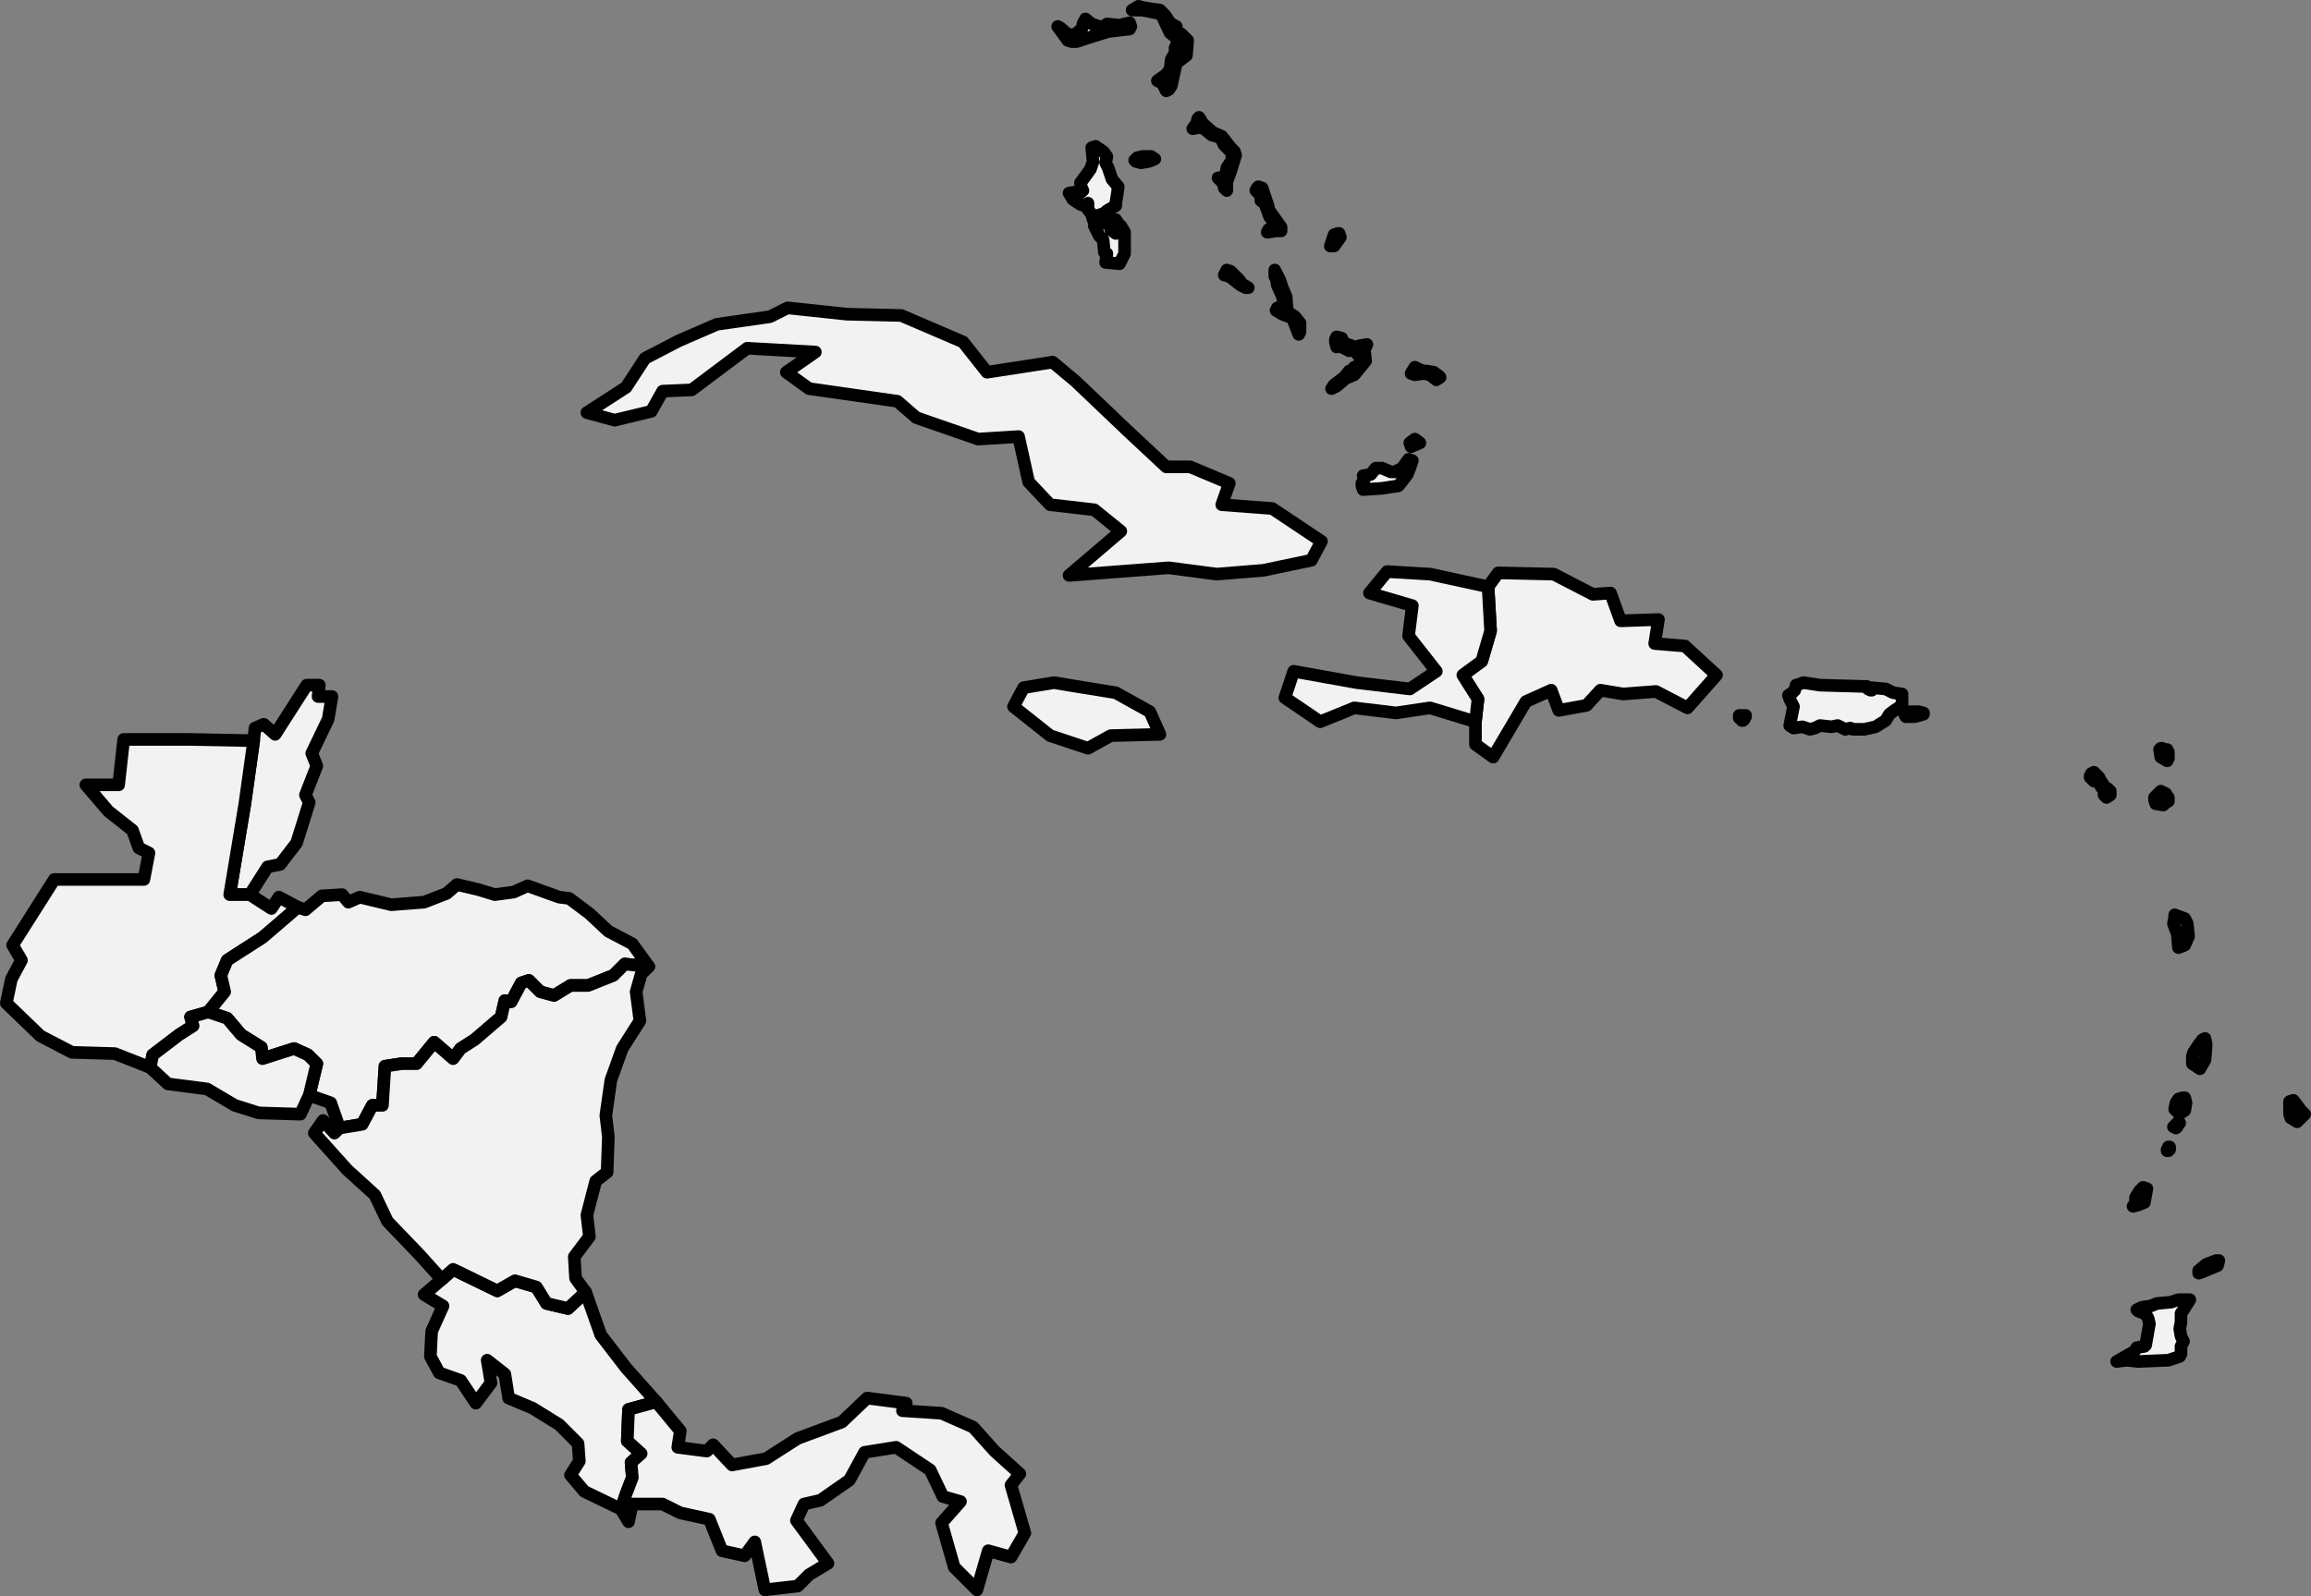 <svg xmlns="http://www.w3.org/2000/svg" id="svg2" width="183.1" height="126.5" fill="none" stroke="#000" stroke-linejoin="round" viewBox="0 0 183.1 126.5">
  <rect x="0" y="0" width="183.1" height="126.5" fill="#808080" stroke="none"/>
  <defs id="defs4">
    <style id="style6">
      path{fill-rule:evenodd}
    </style>
  </defs>
  <path id="AG" fill="#f2f2f2" fill-rule="evenodd" d="M171.6 63.6l.2-.1v-.3l-.1-.1-.1-.2-.4-.2-.5.5v.2l.1.3.6.1zm.2-3.5v-.5l-.1-.2h-.3l-.1-.1h-.1l-.1.1.1.6.5.3z" class="map-item" data-id="AG" data-name="Antigua and Barb."/>
  <path id="BS" fill="#f2f2f2" fill-rule="evenodd" d="M111.7 37.1l.2-.6-.3-.1-.5.7-.6.3h-.3l-.7-.3h-.5l-.4.5-.6.1.1.1v.2l-.2.3v.2l.1.3 1.5-.1 1.3-.2.7-.9zm.8-2l-.4-.3-.4.3.1.3zm0-5.8l-.4-.2-.3.5.3.1.7-.1.5.1.5.4.3-.2-.1-.1-.4-.3-.6-.1h-.2zm-6.6 1.3l.7-.6.7-.3.9-1.1-.1-.9.2-.4-.6.1-.1.3-.1.3.3.4v.2l-.2.4-.3.1-.1.2-.3.1-.4.5-.8.6-.2.3zm1.2-3.2l-.6-.2-.2-.4-.4-.1-.1.2v.2l.1.4.2-.1.8.4.4-.3zm-4.1-1.1v-.7l-.4-.5-.6-.4-.1-1.2-.3-.7-.2-.6-.4-.8v.5l.1.1.1.6.4.9.1.4-.1.4-.4.1-.1.2.5.3.8.3.5 1.3zm-4.1-3.5l-.5-.3-.2-.3-.7-.7-.3-.1-.2.4.4.1.9.7.4.2zm7.3-4l-.1-.3h-.1l-.3.1-.3.9h.3zm-17.6-1.1l-.2-.3-.3.2h-.5l-.2.1H87l-.3.2.4.8.3.3.1 1 .2.1-.1.7 1.1.1.4-.8v-1.7l-.3-.5-.4.6-.4-.3.6-.4zm12.9.3l-1-1.4v-.2l-.5-1.5-.3-.1-.1.1-.1.2.4.4v.4l.3.2.4 1.1.4.4-.1.3-.4.3-.1.2h.1l.6-.1h.4zM91 12.8l.5-.2-.3-.2h-.7l-.4.1-.2.2.1.1.4.1zm-2.4 2l-.5-.6-.3-.9-.2-.4.1-.5-.3-.4-.6-.4-.3.1.1 1.1-.2.6-.8 1.1.1.4.1.2-.5.4v-.3l-.6.1.3.5.6.4.3.1.3-.2v.5l.3.4.1.4.3-.3.6-.2.2-.2.7-.4v-.2l.1-.6zm6.7-5l-.3-.5-.1.1-.1.4-.3.4.5-.1.4.1.6.5.7.2.3.6.6.6v.6l-.4.6-.1.7-.6.1.1.1.3.3.1.4.2.2v-.7l.3-.8.4-1.3-.1-.3-.3-.3-.7-.9-.7-.3zm-8.8-7.9l-.5-.4-.2.4V2l-.1.3-.5.4-.5.1-.7-.6-.2-.1.8 1.1.3.1h.4l.9-.3 1.6-.5 1.7-.2.1-.2-.1-.3-.8.2-1-.1-.2.2h-.4zm6.1 5.2l.2-.3.4-1.8.8-.6.1-1.2-.5-.5-.4-.2-.1-.2.1-.2L93 2l-.3-.2-.4-.6-.4-.4-.7-.1-.6-.1-.4-.1-.5.3h.8l1.5.3.7 1.5.5.4.1.4-.2.4v.4l-.3.5-.1.8-.3.4-.7.5.4.2.3.6z" class="map-item" data-id="BS" data-name="Bahamas"/>
  <path id="BB" fill="#f2f2f2" fill-rule="evenodd" d="M182.2 88.7l.4-.4-.3-.3-.6-.8-.3.1v1l.1.3.5.3z" class="map-item" data-id="BB" data-name="Barbados"/>
  <path id="BZ" fill="#f2f2f2" fill-rule="evenodd" d="M19.8 70.9l1.4-2.2 1-.2 1.3-1.7 1-3.2-.3-.6.9-2.3-.4-1L26 57l.3-1.8h-1.1l.1-.9h-1l-2.5 3.9-.9-.8-.7.3-.1 1-.7 5-1.2 7.2z" class="map-item" data-id="BZ" data-name="Belize"/>
  <path id="DM" fill="#f2f2f2" fill-rule="evenodd" d="M173.1 74.9l.3-.7-.1-1-.2-.4-.8-.3v.2l-.1.5.3.8.1 1.1z" class="map-item" data-id="DM" data-name="Dominica"/>
  <path id="DO" fill="#f2f2f2" fill-rule="evenodd" d="M116.9 57.2V59l1.4 1 2.6-4.4 2-.9.6 1.6 2.2-.4 1.1-1.2 1.8.3 2.6-.2 2.5 1.3 2.3-2.6-2.5-2.3-2.4-.2.3-1.9-3 .1-.8-2.2-1.4.1-3.1-1.6-4.4-.1-.8 1.1.2 3.5-.7 2.4-1.5 1.1 1.2 1.9z" class="map-item" data-id="DO" data-name="Dominican Rep."/>
  <path id="GD" fill="#f2f2f2" fill-rule="evenodd" d="M169.4 95.5l.5-.2.2-1.1-.3-.1-.3.3-.3.5v.4l-.2.3z" class="map-item" data-id="GD" data-name="Grenada"/>
  <path id="GT" fill="#f2f2f2" fill-rule="evenodd" d="M20.1 58.7l-5.1-.1H9.8l-.4 3.6H6.8l1.8 2.1 1.9 1.5.5 1.4.8.4-.4 2.1H4.3L1 74.9l.7 1.2-.8 1.5-.4 1.9 2.7 2.6 2.5 1.3 3.4.1 2.8 1.1.2-1 2.1-1.6 1.1-.7-.2-.7 1.4-.4 1.3-1.6-.3-1.3.5-1.2 2.8-1.8 2.8-2.4-1.5-.8-.6.9-1.7-1.1h-1.6l1.2-7.2z" class="map-item" data-id="GT" data-name="Guatemala"/>
  <path id="HT" fill="#f2f2f2" fill-rule="evenodd" d="M117.9 46.5l-4.6-1-3.4-.2-1.4 1.7 3.4 1-.3 2.4 2.2 2.8-2.1 1.4-4.2-.5-5-.9-.7 2.1 2.8 1.9 2.7-1.1 3.3.4 2.7-.4 3.6 1.1.2-1.8-1.2-1.9 1.5-1.1.7-2.4z" class="map-item" data-id="HT" data-name="Haiti"/>
  <path id="HN" fill="#f2f2f2" fill-rule="evenodd" d="M51.4 76.6l-1.3-1.8-1.9-1-1.5-1.4-1.6-1.2-.8-.1-2.5-.9-1.1.5-1.5.2-1.3-.4-1.7-.4-.8.7-1.8.7-2.6.2-2.5-.6-.9.4-.5-.6-1.6.1-1.3 1.1-.6-.2-2.8 2.4-2.8 1.8-.5 1.2.3 1.3-1.3 1.6 1.5.5 1.1 1.3 1.6 1 .1.9 2.5-.8 1.1.5.7.7-.6 2.5 1.7.6.7 2 1.8-.3.8-1.5h.8l.2-3.1 1.3-.2H33l1.4-1.7 1.5 1.3.6-.8 1.1-.7 2.1-1.8.3-1.3.5.1.8-1.5.6-.2.9.9 1.1.3 1.3-.8h1.4l2-.8.9-.9z" class="map-item" data-id="HN" data-name="Honduras"/>
  <path id="JM" fill="#f2f2f2" fill-rule="evenodd" d="M88 58.3l3.9-.1-.8-1.8-2.7-1.5-3.7-.6-1.2-.2-2.4.4-.8 1.5 2.9 2.3 3 1z" class="map-item" data-id="JM" data-name="Jamaica"/>
  <path id="CR" fill="#f2f2f2" fill-rule="evenodd" d="M46.4 102.4l-1.4 1.3-1.7-.4-.8-1.3-1.7-.5-1.4.8-3.5-1.7-.9.8-1.4 1.2 1.5.9-.9 2-.1 2 .7 1.3 1.7.6 1.2 1.8 1.2-1.6-.3-1.8 1.4 1.1.3 1.9 1.9.8 2.1 1.3 1.5 1.5.1 1.4-.7 1.1 1.1 1.3 2.9 1.4.4-1.2.5-1.3-.1-1.2.8-.7-1.1-1 .1-2.5 2.2-.6-2.4-2.7-2-2.6z" class="map-item" data-id="CR" data-name="Costa Rica"/>
  <path id="CU" fill="#f2f2f2" fill-rule="evenodd" d="M76.3 27.1L71.4 25l-4.3-.1-4.7-.5-1.4.7-4.2.6-3 1.3-2.7 1.4-1.5 2.3-3.1 2 2.2.6 2.9-.7.9-1.6 2.3-.1 4.4-3.3 5.4.3-2.3 1.6 1.8 1.3 7 1 1.5 1.3 4.9 1.7 3.2-.2.8 3.6 1.7 1.8 3.5.4 2.1 1.7-4.1 3.5 7.9-.6 3.8.5 3.7-.3 3.8-.8.8-1.5-3.9-2.6-4-.3.6-1.7-3.1-1.3h-1.9l-3-2.8-4.2-4-1.8-1.5-5.2.8z" class="map-item" data-id="CU" data-name="Cuba"/>
  <path id="NI" fill="#f2f2f2" fill-rule="evenodd" d="M51.4 76.6l-1.9-.2-.9.9-2 .8h-1.4l-1.3.8-1.1-.3-.9-.9-.6.2-.8 1.5-.5-.1-.3 1.3-2.1 1.8-1.1.7-.6.8-1.5-1.3-1.4 1.7h-1.2l-1.3.2-.2 3.1h-.8l-.8 1.5-1.8.3-.4.4-.9-1-.7 1 2.6 2.9 2.2 2 1 2.1 2.5 2.6 1.8 2 .9-.8 3.5 1.7 1.4-.8 1.7.5.8 1.3 1.7.4 1.4-1.3-.8-1.1-.1-1.7 1.2-1.6-.2-1.7.7-2.7.9-.7.1-2.8-.2-1.7.4-2.8.9-2.5 1.4-2.2-.3-2.3.4-1.4z" class="map-item" data-id="NI" data-name="Nicaragua"/>
  <path id="PA" fill="#f2f2f2" fill-rule="evenodd" d="M80.8 116.8l-2-1.8-1.7-1.9-2.5-1.1-3.1-.2.3-.6-3.1-.4-2 1.9-3.5 1.3-2.5 1.6-2.7.5-1.5-1.6-.5.5-2.3-.3.2-1.3-1.9-2.3-2.2.6-.1 2.5 1.1 1-.8.7.1 1.2-.5 1.3-.4 1.2.6 1 .3-1.4h2.4l1.4.7 2.3.5 1 2.5 1.8.4.8-1.1.8 3.8 2.6-.3.9-.9 1.5-.9-2.5-3.4.6-1.3 1.3-.3 2.3-1.6 1.2-2.2 2.5-.4 2.7 1.8 1 2.1 1.4.4-1.5 1.7 1 3.5 1.8 1.8.9-3.1 1.8.5 1.1-1.9-1.1-3.8z" class="map-item" data-id="PA" data-name="Panama"/>
  <path id="PR" fill="#f2f2f2" fill-rule="evenodd" d="M138.1 57.1V57h.1v-.1l.1-.1v-.1h-.5v.2l.2.1v.1zm13.6-.3l.7-.2v-.1l-.4-.1h-.6l-.5.2.1.2h.2zm-3.7-2.2l-.1-.2h-.2l-3.5-.1-1.3-.2-.3.1-.3.1-.1.4-.2.2-.3.2.1.3.1.2.2.4-.1.5-.2 1 .3.2.7-.1.3.1.3.1.4-.1.4-.2.9.1.5-.1.6.3.4-.1.2.1h.9l.9-.2.8-.5.3-.5.4-.3.6-.4V55l-.7-.1-.6-.3-1.1-.1h-.1l.1.2h-.1z" class="map-item" data-id="PR" data-name="Puerto Rico"/>
  <path id="KN" fill="#f2f2f2" fill-rule="evenodd" d="M167.2 63v-.3l-.2-.2h-.3v.5l.2.2zm-.5-.7l-.1-.2-.1-.1-.2-.4-.4-.4-.2.1-.1.2v.1l.3.3.4.1.2.4z" class="map-item" data-id="KN" data-name="St. Kitts and Nevis"/>
  <path id="LC" fill="#f2f2f2" fill-rule="evenodd" d="M174.7 84l.1-1.2-.1-.5-.2.1-.3.4-.4.6-.1.3v.6l.6.4z" class="map-item" data-id="LC" data-name="Saint Lucia"/>
  <path id="VC" fill="#f2f2f2" fill-rule="evenodd" d="M171.8 91.2v-.1h.1v-.2h-.1v.2h-.1v.1zm.7-1.9l.1-.2.1-.1-.1-.1v.1l-.2.1v.2h-.2.1l.1.1zm.3-1.1l.3-.2.1-.6-.1-.4h-.2l-.3.1-.2.3-.1.5.4.4z" class="map-item" data-id="VC" data-name="St. Vin. and Gren."/>
  <path id="SV" fill="#f2f2f2" fill-rule="evenodd" d="M24.5 86.8l.6-2.5-.7-.7-1.1-.5-2.5.8-.1-.9-1.6-1-1.1-1.3-1.5-.5-1.4.4.2.7-1.1.7-2.1 1.6-.2 1 1.4 1.3 3.1.4 2.2 1.3 1.9.6 3.3.1z" class="map-item" data-id="SV" data-name="El Salvador"/>
  <path id="TT" fill="#f2f2f2" fill-rule="evenodd" d="M172.7 107.5l.1-.2v-.6l.2-.4-.2-.4-.1-.6.1-.5v-.7l.2-.3.5-.8h-.9l-.6.2-1.1.1-.5.2-.7.1-.4.2.1.1.5.2.2.2.1.2.1.4-.3 1.7-.1.1-.6.1-.2.3-1.4.8.8-.1.9.1 2.4-.1zm1.8-6.7l1.2-.5.1-.4h-.2l-.8.3-.6.5v.2z" class="map-item" data-id="TT" data-name="Trinidad and Tobago"/>
</svg>
